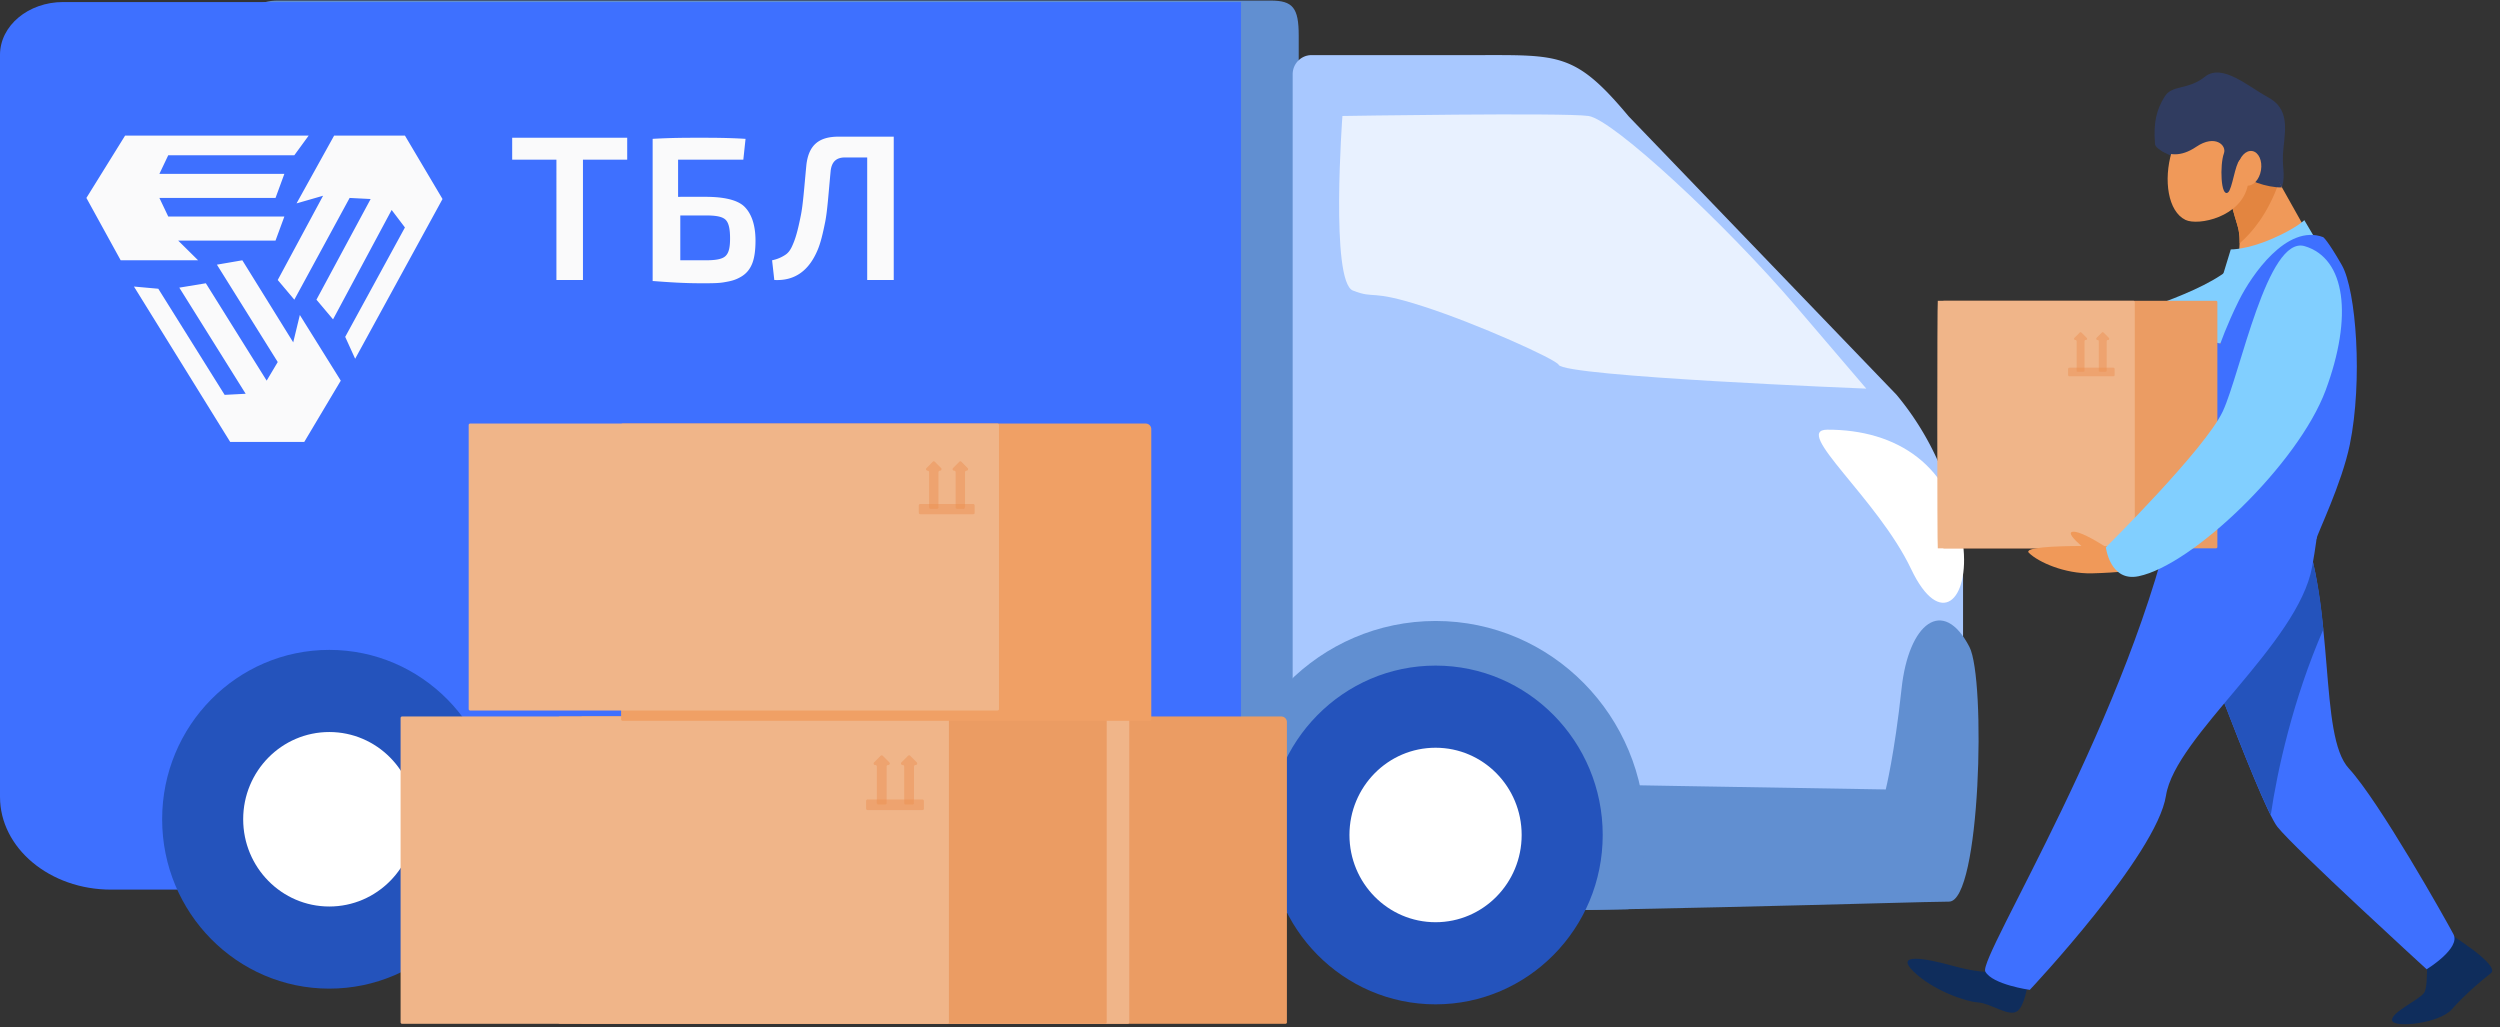 <svg width="292" height="120" viewBox="0 0 292 120" fill="none" xmlns="http://www.w3.org/2000/svg"><rect x="0" y="0" width="292" height="120" fill="#333333" stroke="none"/><path d="M151.677 104.829L34.009 106.61c-4.76 0-8.62-4.809-8.62-10.75V8.79c0-4.823 3.13-8.722 7.004-8.722h116.013c2.604 0 3.284.845 3.284 4.081v100.68h-.013z" fill="#618FD1"/><path d="M144.954 103.908H12.971C5.808 103.908 0 99.052 0 93.064V6.41C0 2.998 3.301.238 7.38.238h137.574v103.669z" fill="#3E70FF"/><path d="M150.984 8.672c0-1.234.988-2.235 2.206-2.235h19.306c9.646 0 11.494-.312 17.728 7.149l31.287 32.52a33.54 33.54 0 017.773 21.485v15.363c0 6.447-5.169 11.672-11.532 11.66l-66.768-.144V8.672z" fill="#A8C8FF"/><path d="M153.434 106.61c31.698 0 70.514-1.3 74.209-1.3 3.694 0 4.323-26.008 2.386-29.752-3.079-5.927-7.107-2.794-7.928 4.888-.821 7.642-1.847 11.763-1.847 11.763l-24.847-.416-47.437-.832 5.464 15.649z" fill="#618FD1"/><path d="M229.284 63.562c-1.141-9.203-7.76-13.401-15.855-13.375-4.156.013 5.888 8.059 9.788 16.273 3.361 7.084 6.888 3.705 6.067-2.898z" fill="#fff"/><path d="M156.795 13.547s25.873-.416 28.747 0c2.873.415 16.022 12.633 24.231 22.239l8.21 9.605s-35.315-1.404-35.93-2.782c-.283-.623-9.441-4.77-15.817-6.823-6.362-2.054-5.541-.806-8.21-1.846-2.668-1.04-1.231-20.393-1.231-20.393z" fill="#E8F1FF"/><path d="M190.198 106.194c1.257-2.469 1.963-5.407 1.963-8.864 0-13.7-10.955-24.8-24.475-24.8-13.521 0-24.476 11.1-24.476 24.8 0 3.652.783 6.732 2.181 9.28h8.056c11.981 0 25.001-.182 36.751-.416z" fill="#618FD1"/><path d="M167.673 117.307c10.783 0 19.524-8.857 19.524-19.782 0-10.926-8.741-19.783-19.524-19.783-10.782 0-19.524 8.857-19.524 19.783 0 10.925 8.742 19.782 19.524 19.782z" fill="#2453BC"/><path d="M167.673 107.715c5.554 0 10.057-4.562 10.057-10.19 0-5.628-4.503-10.19-10.057-10.19-5.555 0-10.057 4.562-10.057 10.19 0 5.628 4.502 10.19 10.057 10.19z" fill="#fff"/><path d="M38.462 115.472c10.782 0 19.523-8.857 19.523-19.782 0-10.926-8.74-19.783-19.523-19.783S18.938 84.764 18.938 95.69c0 10.925 8.741 19.782 19.524 19.782z" fill="#2453BC"/><path d="M38.461 105.88c5.555 0 10.057-4.562 10.057-10.19 0-5.628-4.502-10.19-10.057-10.19-5.554 0-10.057 4.562-10.057 10.19 0 5.628 4.503 10.19 10.057 10.19z" fill="#fff"/><path d="M150.134 119.582H86.443a.18.18 0 01-.177-.178v-35.54c0-.097.08-.178.177-.178h63.209c.369 0 .659.29.659.662v35.056c.016.097-.081.178-.177.178z" fill="#EB9C63"/><path d="M131.721 119.582H68.03a.18.18 0 01-.177-.178v-35.54c0-.097.08-.178.177-.178h63.691a.18.18 0 01.177.178v35.54a.18.18 0 01-.177.178z" fill="#F0B589"/><g opacity=".5" fill="#E86C1F"><path opacity=".5" d="M128.797 94.618h-6.395a.179.179 0 01-.177-.178v-.888c0-.097.08-.178.177-.178h6.395c.096 0 .176.081.176.178v.888c0 .097-.08.178-.176.178z"/><path opacity=".5" d="M123.913 88.272l-.772.775a.18.18 0 00.129.307h.016a.18.18 0 01.177.177v4.263c0 .097.08.178.176.178h.788c.096 0 .176-.08.176-.178v-4.263a.18.18 0 01.177-.177h.016a.18.18 0 00.129-.307l-.771-.775c-.049-.065-.177-.065-.241 0zm3.213 0l-.771.775a.18.18 0 00.128.307h.016c.097 0 .177.08.177.177v4.263c0 .097.08.178.177.178h.787a.18.18 0 00.177-.178v-4.263c0-.097.08-.177.177-.177h.016a.18.18 0 00.128-.307l-.771-.775a.174.174 0 00-.241 0z"/></g><path d="M129.087 119.582H65.396a.179.179 0 01-.177-.178v-35.54c0-.097.08-.178.177-.178h63.691c.096 0 .176.08.176.178v35.54c0 .097-.08.178-.176.178z" fill="#EB9C63"/><path d="M110.673 119.582H46.966a.179.179 0 01-.177-.178v-35.54c0-.097.08-.178.177-.178h63.691a.18.18 0 01.177.178v35.54c.016.097-.065.178-.161.178z" fill="#F0B589"/><g opacity=".5" fill="#E86C1F"><path opacity=".5" d="M107.733 94.618h-6.395a.179.179 0 01-.177-.178v-.888c0-.097.08-.178.177-.178h6.395c.096 0 .176.081.176.178v.888c.017.097-.064.178-.176.178z"/><path opacity=".5" d="M102.864 88.272l-.771.775a.18.18 0 00.128.307h.017c.096 0 .176.08.176.177v4.263a.18.18 0 00.177.178h.787c.097 0 .177-.08.177-.178v-4.263c0-.097.08-.177.177-.177h.016a.18.18 0 00.128-.307l-.771-.775a.174.174 0 00-.241 0zm3.198 0l-.771.775a.18.18 0 00.128.307h.016c.097 0 .177.08.177.177v4.263c0 .097.08.178.177.178h.787a.18.18 0 00.177-.178v-4.263c0-.097.08-.177.177-.177h.016a.18.18 0 00.128-.307l-.771-.775c-.048-.065-.161-.065-.241 0z"/></g><path d="M134.308 84.187H72.722a.179.179 0 01-.177-.178V49.648c0-.097.08-.178.177-.178h61.088c.369 0 .659.29.659.662v33.861a.163.163 0 01-.161.194z" fill="#F0A065"/><path d="M116.505 82.992H54.919a.179.179 0 01-.177-.178V49.648c0-.097.08-.178.177-.178h61.586c.097 0 .177.08.177.178v33.166c0 .097-.08.178-.177.178z" fill="#F0B589"/><g opacity=".5" fill="#E86C1F"><path opacity=".5" d="M113.662 60.063h-6.17a.179.179 0 01-.177-.178v-.84c0-.096.08-.177.177-.177h6.17c.096 0 .176.08.176.177v.84c.016.097-.064.178-.176.178z"/><path opacity=".5" d="M108.954 53.927l-.739.742a.18.18 0 00.128.307.18.18 0 01.177.178v4.101c0 .097.08.178.177.178h.739c.096 0 .176-.08.176-.178v-4.101a.18.18 0 01.177-.178.18.18 0 00.129-.306l-.739-.743c-.049-.065-.161-.065-.225 0zm3.101 0l-.739.742a.18.18 0 00.129.307c.096 0 .176.081.176.178v4.101a.18.18 0 00.177.178h.739c.097 0 .177-.08.177-.178v-4.101c0-.097.08-.178.177-.178a.18.18 0 00.128-.306l-.739-.743c-.048-.065-.161-.065-.225 0z"/></g><path d="M266.53 21.891c.479-1.677-.078-2.274.181-4.627.285-2.47.556-4.627-1.798-5.901s-5.354-4.003-7.372-2.405c-2.017 1.612-3.841.897-4.72 2.34-.88 1.443-1.333 2.847-1.113 5.537.168 1.846 14.822 5.056 14.822 5.056z" fill="#303C60"/><path d="M233.576 113.356s-1.293.611-5.484-.546c-3.285-.91-6.829-1.521-4.591.663 2.237 2.183 6.04 3.509 7.553 3.613 1.513.104 3.596 1.755 4.591 1.001.996-.754 1.41-4.276 1.307-4.263-.104-.013-3.376-.468-3.376-.468zm52.16-4.523s6.415 3.899 5.2 4.835c-1.203.936-3.117 2.573-4.566 4.224-1.448 1.651-6.79 2.223-6.971 1.3-.181-.936 3.208-2.418 3.751-3.25.543-.832.245-5.316.245-5.316l2.341-1.793z" fill="#0F2D5C"/><path d="M254.308 67.448S263.943 93.989 266 96.576c2.056 2.586 17.434 16.637 17.434 16.637s3.996-2.444 3.13-4.094c-.867-1.651-8.665-15.507-12.222-19.367-3.557-3.86-1.462-18.405-5.73-29.232-4.268-10.827-14.304 6.928-14.304 6.928z" fill="#3E70FF"/><path d="M254.308 67.448s10.049-17.768 14.304-6.94c1.565 3.977 2.393 8.76 2.755 13.01-3.518 8.058-5.393 16.507-6.143 21.693-3.04-6.057-10.916-27.763-10.916-27.763z" fill="#2453BC"/><path d="M263.568 16.575s3.712 6.68 7.76 13.856c6.57 11.646-.827 32.793-3.168 35.054-2.341 2.275-14.537-1.754-15.3-3.444-.764-1.69.271-13.18 3.931-20.42 3.66-7.24 5.523-12.1 4.54-15.298-.828-2.677-2.069-7.707-2.069-7.707l4.306-2.04z" fill="#F09959"/><path d="M263.569 16.575l-4.307 2.028s1.241 5.043 2.069 7.707c.194.637.285 1.34.259 2.119 1.526-1.339 3.349-3.561 4.604-7.162l-2.625-4.692z" fill="#E38540"/><path d="M253.648 17.758c-.97 3.288-.426 6.94 1.617 7.928 1.487.715 6.531-.325 7.282-4.055.711-3.522.582-6.824-1.876-7.902-2.457-1.066-6.014.585-7.023 4.029z" fill="#F09959"/><path d="M254.166 58.246c-5.044 24.942-23.151 53.615-22.284 55.227.827 1.533 5.199 2.144 5.199 2.144s14.834-15.766 15.908-22.694c1.073-6.927 15.442-17.715 17.072-26.736 1.63-9.02 0-7.473 0-7.473l-15.895-.468z" fill="#3E70FF"/><path d="M260.206 31.561c-4.048 3.21-14.24 5.888-14.24 5.888h13.296l.944-5.888z" fill="#81CFFF"/><path d="M270.786 28.494l-1.643-2.782s-.918.95-3.841 2.21-4.747 1.209-4.747 1.209l-3.712 12.127 12.054-5.888 1.889-6.876z" fill="#81CFFF"/><path d="M271.354 27.701c-4.255-1.599-8.393 4.458-9.855 7.409-1.461 2.95-2.16 5.03-2.16 5.03l-2.496-.689s-2.936 6.759-3.453 10.138c-.517 3.38-1.125 14.948-1.125 14.948s18.236-1.053 18.3-1.6c.065-.545 2.962-6.446 3.893-11.008 1.526-7.448.75-18.028-.931-20.966-1.681-2.937-2.173-3.262-2.173-3.262z" fill="#3E70FF"/><path d="M258.848 64.043h-31.855c-.077 0-.077-28.907 0-28.907h31.855c.078 0 .142.065.142.143v28.607c0 .078-.064.157-.142.157z" fill="#EB9C63"/><path d="M249.2 64.043h-22.866c-.078 0-.078-28.907 0-28.907H249.2c.077 0 .142.065.142.143v28.607c0 .078-.065.157-.142.157z" fill="#F0B589"/><g opacity=".5" fill="#E86C1F"><path opacity=".5" d="M246.846 43.948h-5.148a.144.144 0 01-.142-.143v-.715c0-.078.065-.143.142-.143h5.148c.078 0 .142.065.142.143v.715a.143.143 0 01-.142.143z"/><path opacity=".5" d="M242.914 38.84l-.62.624a.145.145 0 00.103.247h.013c.078 0 .142.065.142.143v3.431c0 .078.065.143.143.143h.633a.144.144 0 00.143-.143v-3.431c0-.078.064-.143.142-.143h.013a.145.145 0 00.103-.247l-.621-.624a.14.14 0 00-.194 0zm2.587 0l-.621.624a.145.145 0 00.104.247h.012c.078 0 .143.065.143.143v3.431c0 .078.064.143.142.143h.634a.144.144 0 00.142-.143v-3.431c0-.078.065-.143.142-.143h.013a.145.145 0 00.104-.247l-.621-.624a.14.14 0 00-.194 0z"/></g><path d="M243.108 63.77c-.853-.754-1.681-1.612-.97-1.664.737-.052 2.393.884 3.66 1.677 1.009.013 1.669.039 1.669.039l2.263 2.755s-2.25.312-5.406.39c-3.169.065-6.234-1.3-7.346-2.391-.647-.637 2.961-.793 6.13-.806z" fill="#F09959"/><path d="M269.194 28.754c4.786 1.43 5.639 8.214 2.445 16.819-3.195 8.604-15.52 20.432-21.857 21.732-3.337.689-3.816-3.38-3.816-3.38s11.601-11.476 13.658-15.883c2.056-4.406 5.212-20.588 9.57-19.288z" fill="#81CFFF"/><path d="M266.53 21.891c-1.668.052-4.423-.897-4.591-1.65-.168-.741.207-2.015-.336-1.547-.544.468-.88 3.418-1.371 3.782-.854.624-.97-3.223-.479-4.562.349-.936-1.022-2.262-3.233-.767-1.901 1.287-3.195.858-3.893.559-.699-.3-.298-2.535-.298-2.535l5.329-4.068 5.535 2.976 3.337 7.812z" fill="#303C60"/><path d="M264.083 19.88c.183-1.112-.274-2.114-1.021-2.238-.747-.125-1.501.676-1.684 1.788-.183 1.112.274 2.114 1.021 2.238.747.125 1.501-.676 1.684-1.788z" fill="#F09959"/><g clip-path="url(#clip0)" fill="#FAFAFB"><path d="M32.18 28.102l1.034-2.811H19.651l-1.034-2.172h13.564l1.033-2.812H18.617l1.034-2.172h14.726l1.679-2.3H14.613l-4.521 7.284 4.004 7.283h9.042l-2.325-2.3h11.368zm-3.874 2.3l-2.971.511 7.104 11.373-1.292 2.173-7.104-11.373-3.1.511 7.75 12.395-2.454.128-7.75-12.395-2.843-.256 11.239 18.146h8.654l4.263-7.156-4.78-7.667-.774 3.194-5.942-9.584zm4.133 2.301l1.938 2.3 6.458-11.884 2.455.127-6.33 11.757 1.938 2.3 6.846-12.779 1.55 2.045-6.975 12.778 1.162 2.556 10.205-18.657-4.392-7.411h-8.267l-4.392 7.922 3.1-.894-5.296 9.84zm40.819-14.057H68.09v14.056h-3.1V18.647h-5.167V16.09h13.434v2.556zm6.2 4.344h2.971c2.196 0 3.746.384 4.522 1.15.775.768 1.291 2.046 1.291 3.962 0 1.15-.129 2.045-.387 2.684-.259.639-.646 1.15-1.292 1.533s-1.163.511-1.938.64c-.645.127-1.55.127-2.712.127-2.067 0-3.876-.128-5.555-.256h-.129V16.218c2.196-.128 4.004-.128 5.425-.128 1.55 0 3.359 0 5.426.128l-.259 2.428H79.2v4.345h.258zm0 7.412h2.971c1.163 0 1.938-.127 2.325-.51.388-.384.517-1.023.517-2.045 0-1.023-.129-1.79-.517-2.173-.387-.383-1.162-.51-2.325-.51h-2.97v5.238zm24.931-14.312v16.613h-3.1V18.39h-2.584c-1.033 0-1.55.51-1.68 1.533-.257 2.684-.387 4.728-.645 6.006-.258 1.278-.517 2.428-.904 3.322-1.034 2.428-2.713 3.578-5.038 3.45l-.258-2.3a4.335 4.335 0 001.55-.639c.387-.255.646-.639.904-1.277.388-.895.646-2.045.904-3.323.259-1.278.388-3.195.646-5.878.258-2.3 1.421-3.322 3.746-3.322h6.459v.127z"/></g><defs><clipPath id="clip0"><path fill="#fff" transform="translate(10.092 15.835)" d="M0 0h161.468v35.78H0z"/></clipPath></defs></svg>
